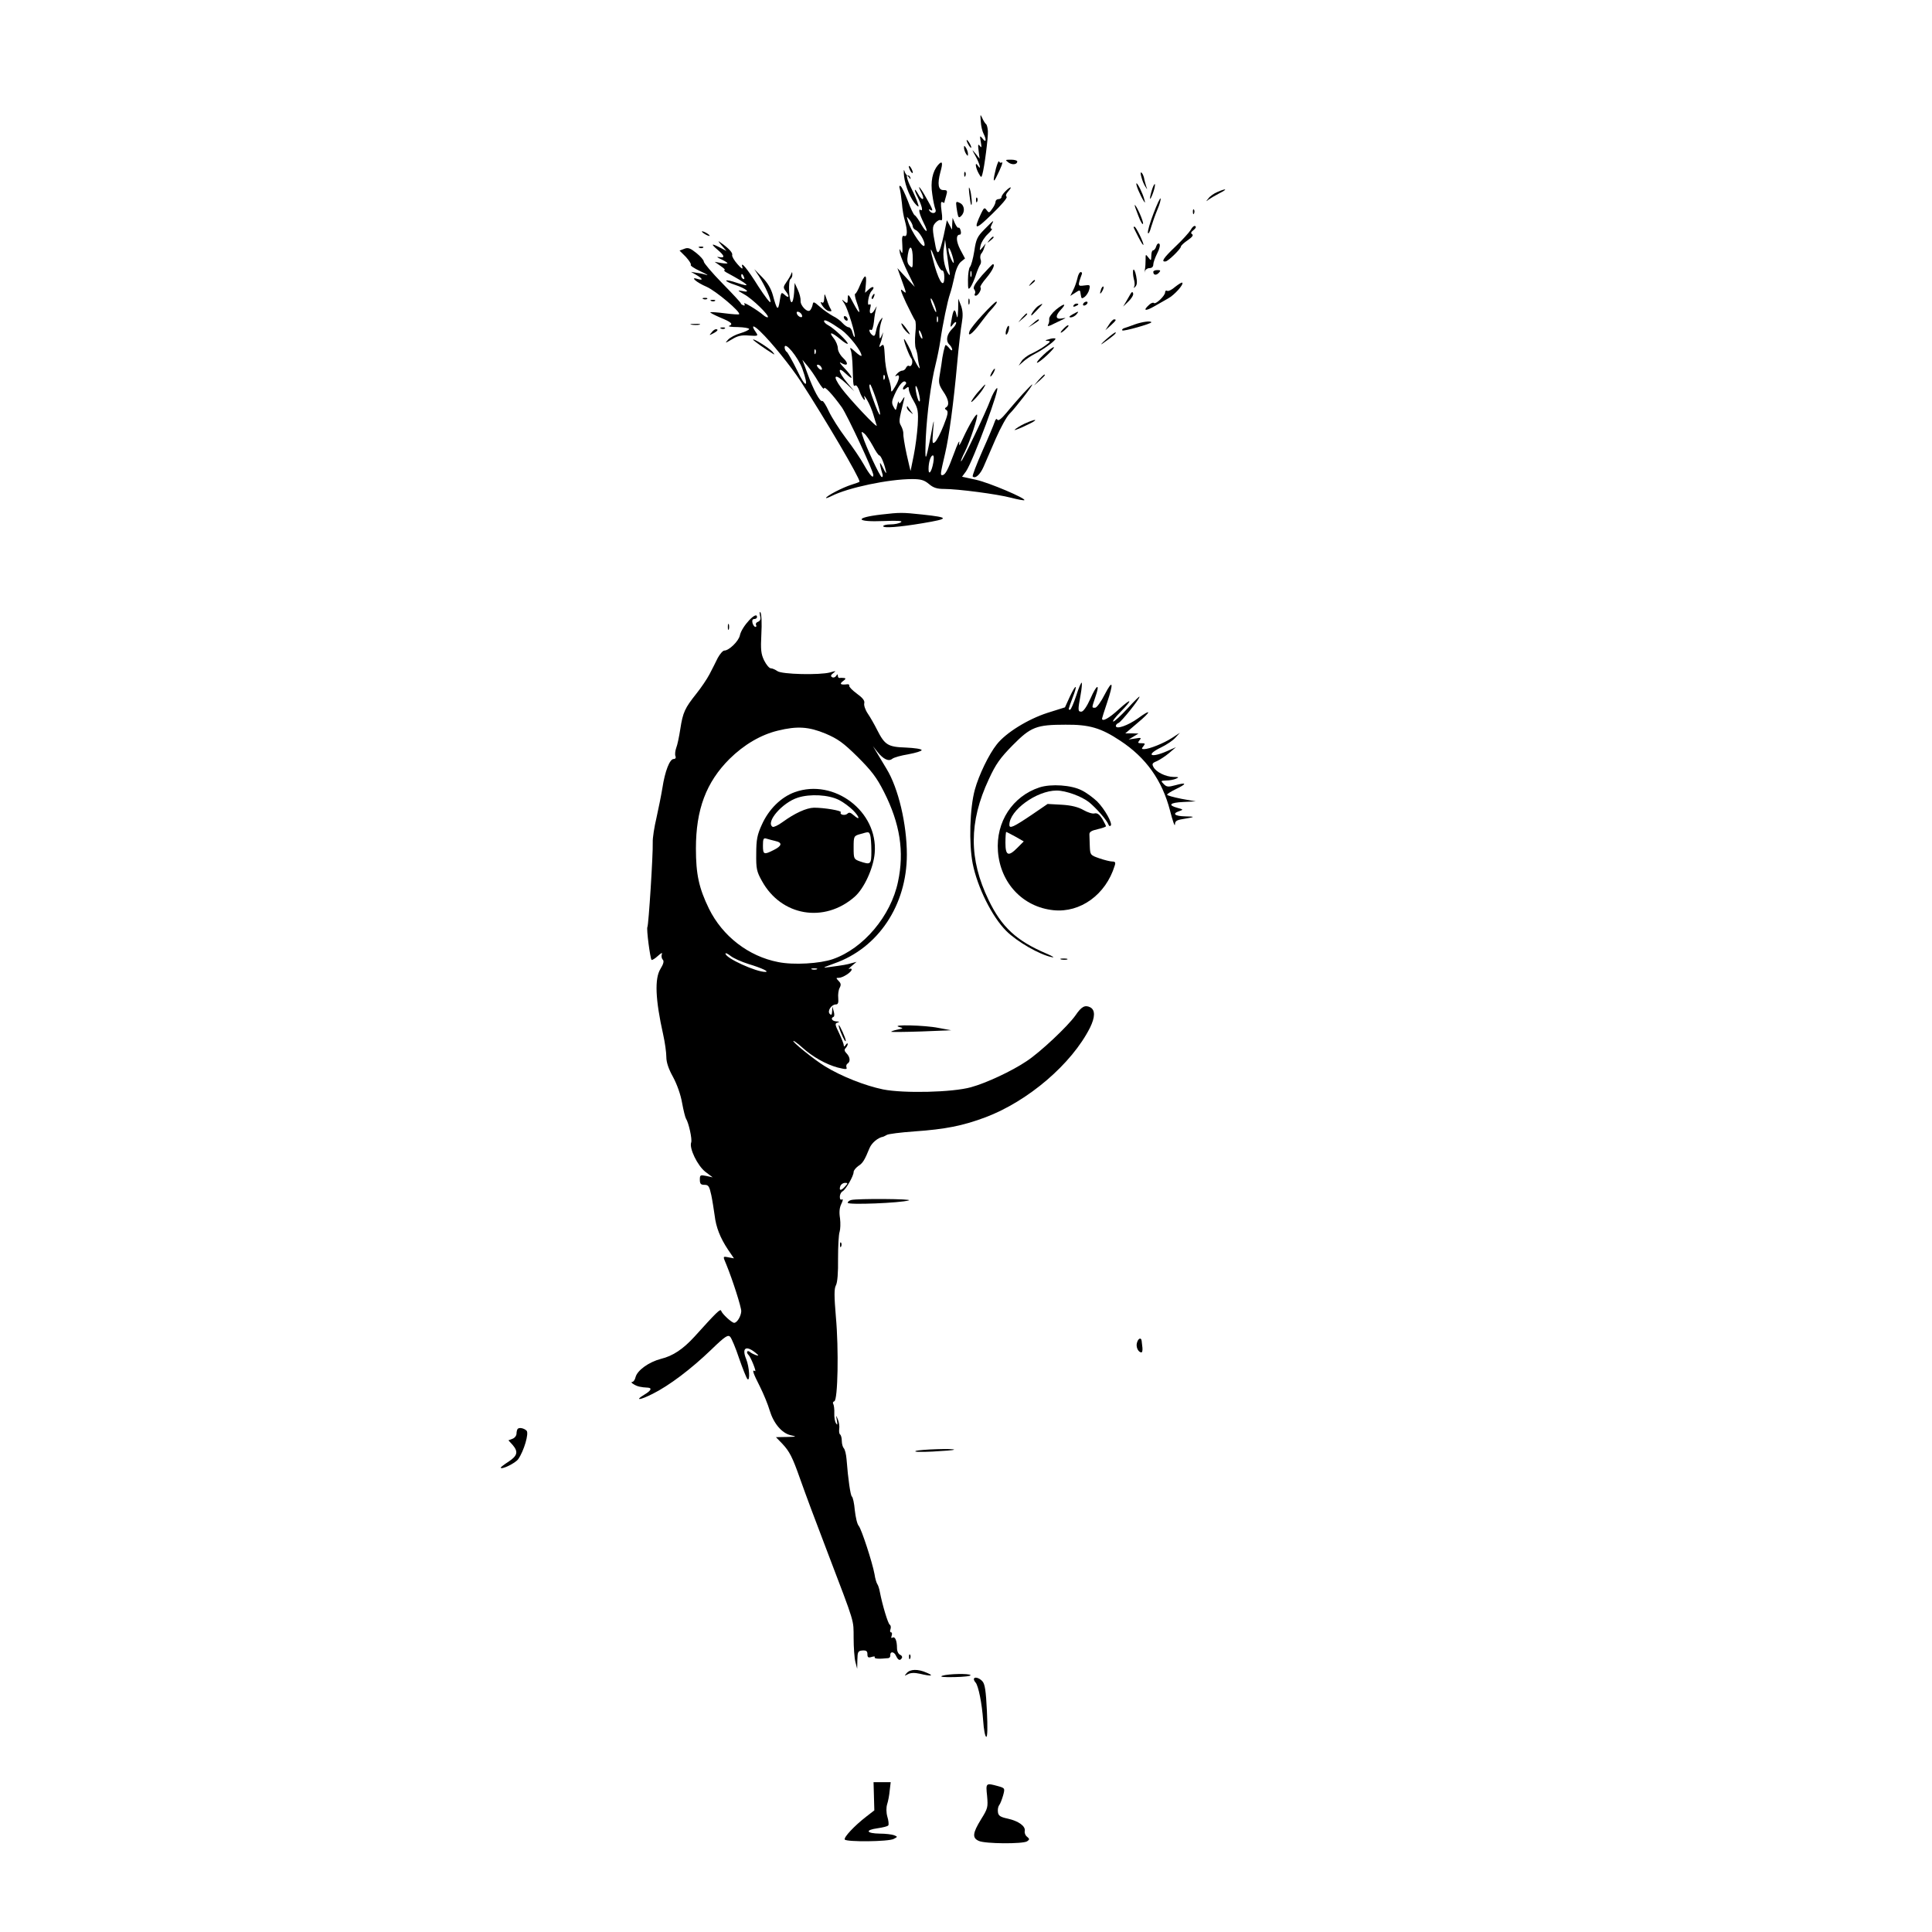 <?xml version="1.0" standalone="no"?>
<!DOCTYPE svg PUBLIC "-//W3C//DTD SVG 20010904//EN"
 "http://www.w3.org/TR/2001/REC-SVG-20010904/DTD/svg10.dtd">
<svg version="1.0" xmlns="http://www.w3.org/2000/svg"
 width="980pt" height="980pt" viewBox="0 0 980 980"
 preserveAspectRatio="xMidYMid meet">

<g transform="translate(0,980) scale(0.1,-0.1)"
fill="#000000" stroke="none">
<path d="M4975 9184 c1 -23 8 -51 14 -62 16 -31 13 -49 -4 -26 -15 18 -16 17
-10 -16 5 -28 4 -32 -5 -20 -9 12 -10 6 -6 -25 l5 -40 -20 25 c-21 25 -21 25
0 -13 21 -38 30 -76 11 -47 -16 24 -12 -10 4 -39 13 -23 14 -23 19 -5 10 33
30 188 28 219 -1 16 -5 32 -9 35 -4 3 -13 16 -19 30 -11 23 -11 22 -8 -16z"/>
<path d="M4910 9070 c6 -11 13 -20 16 -20 2 0 0 9 -6 20 -6 11 -13 20 -16 20
-2 0 0 -9 6 -20z"/>
<path d="M4890 9050 c0 -8 5 -22 10 -30 9 -13 10 -13 10 0 0 8 -5 22 -10 30
-9 13 -10 13 -10 0z"/>
<path d="M5052 8946 c-15 -59 -15 -78 1 -46 26 52 37 81 28 76 -5 -4 -11 -1
-13 5 -2 6 -9 -10 -16 -35z"/>
<path d="M5115 8976 c19 -14 45 -11 45 5 0 5 -14 9 -32 9 -30 0 -30 -1 -13
-14z"/>
<path d="M4758 8963 c-28 -33 -39 -85 -29 -149 4 -32 12 -67 16 -76 8 -21 -19
-26 -31 -6 -4 7 -3 8 4 4 18 -11 15 0 -19 59 -32 58 -51 77 -24 25 19 -38 1
-40 -19 -2 -19 34 -21 20 -2 -16 22 -45 30 -76 16 -67 -14 9 -6 -22 16 -67 25
-48 15 -54 -12 -8 -14 25 -29 46 -34 48 -5 2 -21 34 -35 73 -15 38 -31 72 -37
75 -6 4 -8 -1 -4 -13 3 -11 8 -44 11 -74 2 -30 9 -70 15 -89 14 -50 13 -83 -3
-77 -11 4 -13 -6 -10 -46 2 -40 1 -48 -7 -32 -9 17 -9 15 -5 -10 4 -16 22 -61
41 -100 l34 -70 -44 47 -44 48 24 -67 c23 -63 23 -65 4 -48 -16 15 -13 2 16
-61 21 -43 41 -83 45 -88 5 -5 6 -35 2 -67 -3 -32 -2 -66 2 -76 4 -10 9 -29
10 -43 1 -14 5 -37 9 -50 4 -15 -2 -9 -15 14 -12 22 -22 44 -23 50 -3 14 -35
76 -40 76 -6 0 25 -84 36 -97 12 -15 3 -47 -11 -39 -5 3 -11 -1 -15 -9 -3 -8
-12 -15 -19 -15 -8 0 -21 -8 -28 -17 -10 -11 -10 -14 -1 -9 19 11 15 -19 -8
-56 -17 -28 -20 -30 -20 -12 0 12 -7 40 -15 63 -8 24 -16 71 -17 106 -3 54 -5
62 -17 52 -12 -10 -13 -9 -7 8 5 11 10 29 12 40 l4 20 -9 -20 c-8 -17 -10 -16
-10 12 -1 17 4 44 9 60 9 26 9 27 -5 9 -8 -11 -18 -35 -21 -53 -5 -27 -9 -31
-20 -22 -15 12 -20 34 -5 25 5 -3 11 16 14 42 2 26 8 56 11 67 5 15 4 14 -5
-2 -16 -31 -33 -29 -25 3 5 18 3 24 -5 19 -13 -9 -3 54 12 69 19 20 8 28 -12
10 l-21 -19 4 43 c5 54 -5 53 -29 -3 -10 -25 -21 -45 -25 -45 -4 0 -1 -19 7
-41 23 -65 17 -69 -15 -9 -26 50 -29 52 -30 26 0 -25 -2 -27 -17 -15 -15 13
-15 12 1 -12 17 -27 58 -161 51 -168 -2 -2 -7 8 -11 23 -3 14 -12 26 -19 26
-6 0 -20 9 -31 21 -10 12 -32 28 -49 36 -16 9 -46 29 -65 46 -32 28 -35 29
-38 11 -2 -10 -8 -23 -13 -28 -13 -14 -50 24 -48 48 1 12 -5 37 -14 56 l-16
35 -3 -50 c-2 -27 -7 -49 -13 -48 -13 4 -18 110 -5 118 5 3 10 14 9 23 0 14
-2 14 -6 2 -3 -8 -14 -27 -24 -41 -16 -23 -17 -28 -4 -45 21 -27 18 -40 -4
-20 -18 16 -19 15 -26 -31 -8 -52 -14 -47 -35 31 -9 32 -27 63 -54 90 l-40 41
23 -35 c32 -50 63 -119 59 -132 -2 -6 -29 30 -61 79 -58 93 -93 134 -81 97 3
-12 -7 -5 -25 16 -17 19 -29 40 -27 46 4 11 -16 34 -59 64 -15 11 -13 7 5 -14
l25 -29 -32 17 c-45 23 -49 20 -14 -10 37 -31 40 -44 9 -38 -15 3 -12 -1 10
-11 17 -8 32 -17 32 -20 0 -2 -15 -2 -32 1 l-33 6 30 -21 c17 -11 26 -21 20
-21 -5 0 -1 -6 10 -12 116 -63 132 -79 51 -52 -26 9 -49 14 -52 11 -3 -3 17
-13 45 -22 57 -19 83 -42 35 -31 -25 5 -24 3 11 -17 41 -22 128 -107 120 -116
-3 -2 -13 2 -22 10 -33 28 -105 71 -98 59 5 -8 3 -11 -4 -9 -7 3 -13 7 -13 10
0 4 -43 50 -94 102 -52 53 -94 103 -94 110 0 8 -17 27 -38 44 -30 24 -42 29
-61 21 l-24 -9 32 -32 c17 -19 28 -36 25 -40 -4 -4 17 -18 47 -32 30 -14 45
-23 34 -20 -11 4 -33 9 -50 11 l-30 5 28 -16 c32 -19 35 -29 6 -20 -42 14 -8
-17 46 -40 47 -21 175 -129 164 -139 -2 -2 -35 0 -73 5 -38 5 -71 7 -73 5 -2
-2 21 -14 51 -27 56 -23 67 -33 44 -42 -7 -3 13 -6 45 -6 31 -1 57 -5 57 -10
0 -4 -20 -14 -44 -21 -25 -7 -53 -22 -63 -33 -17 -19 -16 -19 20 2 29 18 49
22 86 19 47 -3 48 -2 35 17 -26 37 -14 39 22 4 55 -52 155 -176 206 -254 125
-193 298 -487 298 -508 0 -2 -19 -9 -42 -16 -42 -13 -128 -57 -128 -67 0 -2
12 2 28 10 82 42 289 86 409 86 44 0 61 -5 85 -25 22 -19 41 -25 77 -25 69 0
269 -26 341 -45 34 -9 64 -14 66 -12 9 9 -177 88 -243 103 l-73 16 20 27 c36
52 181 443 156 422 -8 -7 -23 -34 -32 -59 -23 -63 -142 -312 -149 -312 -3 0 5
21 19 48 25 50 69 182 62 189 -5 6 -40 -52 -70 -117 -18 -40 -24 -47 -20 -25
2 17 -10 -8 -27 -55 -32 -87 -45 -110 -60 -110 -10 0 -9 7 15 110 20 85 43
256 61 455 8 89 19 183 24 209 6 35 5 59 -4 85 l-14 36 -1 -55 c-2 -44 -4 -49
-9 -25 -8 35 -16 26 -25 -30 -7 -37 -6 -39 8 -20 8 11 16 15 16 8 0 -7 -8 -20
-19 -30 -28 -27 -35 -60 -17 -79 9 -8 16 -21 16 -27 0 -7 -7 -4 -14 6 -7 9
-16 17 -19 17 -5 0 -17 -55 -22 -100 -1 -8 -5 -33 -9 -56 -6 -35 -3 -47 18
-79 28 -40 33 -70 15 -81 -8 -4 -7 -9 2 -14 10 -7 7 -24 -15 -79 -15 -38 -34
-75 -43 -83 -14 -12 -15 -6 -10 57 6 67 5 66 -12 -27 -27 -137 -30 -139 -25
-8 6 123 26 278 50 373 8 32 19 86 24 120 11 79 37 204 49 237 5 14 15 52 22
85 7 37 20 66 33 77 l21 17 -24 45 c-22 43 -23 76 -2 76 5 0 7 9 4 20 -3 12
-8 18 -11 15 -3 -3 -11 7 -18 22 l-12 28 -2 -30 -1 -30 -13 24 -13 24 -6 -29
c-27 -134 -40 -162 -51 -106 -18 92 -18 103 -1 122 10 11 22 17 28 13 7 -4 8
12 3 46 -5 36 -4 51 4 46 5 -3 10 -5 10 -3 0 2 4 17 9 34 8 27 6 30 -13 30
-27 -1 -32 31 -16 91 14 49 10 61 -12 36z m-128 -311 c0 -7 7 -15 15 -19 16
-6 45 -53 45 -74 0 -33 -68 64 -85 121 -7 24 -7 24 9 5 8 -11 16 -26 16 -33z
m184 -217 c6 -33 5 -37 -5 -21 -19 31 -29 88 -21 131 l6 40 7 -55 c4 -30 10
-73 13 -95z m-184 52 c0 -47 -1 -50 -16 -35 -12 12 -14 26 -9 57 9 56 25 42
25 -22z m208 -17 c0 -8 -6 -1 -13 15 -8 17 -14 39 -14 50 0 13 5 8 14 -15 7
-19 13 -42 13 -50z m-59 -42 c6 1 11 -12 11 -33 0 -58 -23 -32 -48 53 -28 100
-27 113 2 37 13 -33 29 -59 35 -57z m-1005 -34 c3 -8 2 -12 -4 -9 -6 3 -10 10
-10 16 0 14 7 11 14 -7z m975 -174 c0 -8 -6 0 -14 19 -8 18 -15 38 -14 45 1
15 28 -46 28 -64z m-681 -19 c3 -8 -1 -12 -9 -9 -7 2 -15 10 -17 17 -3 8 1 12
9 9 7 -2 15 -10 17 -17z m689 -33 c-3 -7 -5 -2 -5 12 0 14 2 19 5 13 2 -7 2
-19 0 -25z m-489 -41 c40 -29 102 -108 102 -131 0 -5 -14 3 -32 20 -24 22 -29
24 -23 9 5 -11 9 -51 10 -90 3 -93 3 -97 14 -90 5 3 15 -11 21 -30 12 -35 35
-62 24 -28 -3 10 4 2 15 -17 11 -19 25 -52 31 -73 6 -21 14 -46 17 -55 7 -21
-139 135 -179 189 -49 67 -35 79 26 22 l40 -38 -37 44 c-46 55 -51 88 -7 46
43 -41 37 -18 -7 28 -22 23 -29 34 -16 26 33 -20 40 -3 10 25 -15 14 -27 36
-27 49 0 13 -9 36 -21 51 -28 35 -12 33 34 -5 20 -17 37 -27 37 -22 0 12 -70
78 -97 92 -13 7 -23 16 -23 22 0 12 29 -3 88 -44z m411 -42 c0 -5 -4 -3 -9 5
-5 8 -9 22 -9 30 0 16 17 -16 18 -35z m-609 -156 c35 -98 18 -102 -27 -7 -23
47 -47 89 -52 93 -6 3 -11 14 -11 23 0 33 68 -49 90 -109z m67 79 c-3 -8 -6
-5 -6 6 -1 11 2 17 5 13 3 -3 4 -12 1 -19z m13 -143 c16 -27 30 -43 30 -35 0
15 42 -29 90 -96 28 -40 160 -323 160 -344 0 -20 -18 0 -48 53 -16 29 -57 90
-91 134 -34 45 -73 107 -87 137 -14 31 -29 54 -33 52 -11 -7 -45 56 -75 139
l-26 70 25 -30 c14 -16 39 -52 55 -80z m15 74 c11 -17 -1 -21 -15 -4 -8 9 -8
15 -2 15 6 0 14 -5 17 -11z m322 -61 c-3 -8 -6 -5 -6 6 -1 11 2 17 5 13 3 -3
4 -12 1 -19z m104 -31 c-17 -17 -13 -31 4 -17 12 10 15 9 15 -5 0 -10 11 -37
25 -60 21 -37 24 -51 20 -122 -3 -45 -12 -113 -20 -152 -8 -40 -15 -75 -16
-79 0 -4 -9 34 -20 83 -11 50 -18 97 -17 105 1 8 -4 26 -11 39 -13 23 -12 26
15 136 4 15 1 14 -10 -5 -10 -17 -16 -20 -17 -10 -1 8 -4 2 -8 -15 -7 -30 -7
-30 -19 -8 -10 18 -9 29 5 60 22 49 43 74 55 67 6 -4 6 -10 -1 -17z m-153 -54
c34 -94 35 -136 2 -49 -28 74 -36 106 -26 106 2 0 13 -26 24 -57z m226 -3 c4
-20 3 -30 -3 -25 -5 6 -11 28 -15 50 -8 49 8 26 18 -25z m-237 -251 c14 -27
29 -49 33 -49 8 0 25 -40 34 -80 4 -16 -2 -10 -14 15 -15 30 -19 34 -15 13 3
-14 8 -33 11 -42 3 -9 2 -16 -3 -16 -9 0 -82 157 -98 210 -7 22 -6 23 9 11 9
-7 28 -35 43 -62z m307 -86 c-8 -46 -24 -67 -24 -32 0 35 11 69 22 69 5 0 6
-16 2 -37z"/>
<path d="M4600 7733 c0 -6 8 -17 18 -24 16 -13 16 -13 2 6 -8 11 -16 22 -17
24 -2 2 -3 0 -3 -6z"/>
<path d="M4610 8955 c0 -5 5 -17 10 -25 5 -8 10 -10 10 -5 0 6 -5 17 -10 25
-5 8 -10 11 -10 5z"/>
<path d="M4586 8905 c6 -50 34 -117 61 -144 14 -13 15 -12 8 9 -4 14 -18 46
-31 72 -25 49 -33 86 -13 58 7 -10 9 -11 7 -2 -2 8 -8 13 -13 12 -6 -1 -13 9
-17 22 -4 13 -5 1 -2 -27z"/>
<path d="M4891 8914 c0 -11 3 -14 6 -6 3 7 2 16 -1 19 -3 4 -6 -2 -5 -13z"/>
<path d="M5790 8901 c4 -16 13 -38 20 -48 11 -17 11 -17 4 2 -3 11 -9 30 -11
43 -3 12 -9 25 -14 27 -4 3 -4 -8 1 -24z"/>
<path d="M5774 8835 c8 -19 20 -43 26 -52 9 -15 10 -14 4 7 -8 30 -33 80 -39
80 -3 0 1 -16 9 -35z"/>
<path d="M5842 8833 c-6 -20 -10 -39 -8 -41 2 -2 9 13 16 33 7 20 10 38 8 41
-3 2 -10 -13 -16 -33z"/>
<path d="M4917 8815 c3 -27 7 -52 9 -54 7 -8 2 54 -6 79 -6 17 -7 9 -3 -25z"/>
<path d="M5100 8830 c-11 -11 -20 -24 -20 -30 0 -5 -7 -10 -15 -10 -8 0 -15
-6 -15 -13 0 -7 -7 -23 -17 -36 -15 -22 -17 -22 -28 -7 -11 15 -14 13 -28 -16
-41 -87 -31 -88 55 -4 47 45 80 84 74 88 -6 4 -3 15 8 27 24 27 12 27 -14 1z"/>
<path d="M6175 8826 c-17 -7 -37 -21 -45 -32 -14 -17 -14 -18 1 -6 10 7 34 21
55 32 44 22 35 26 -11 6z"/>
<path d="M4951 8784 c0 -11 3 -14 6 -6 3 7 2 16 -1 19 -3 4 -6 -2 -5 -13z"/>
<path d="M5851 8717 c-18 -47 -31 -91 -28 -99 2 -7 10 6 16 30 7 23 21 63 32
89 11 25 18 51 16 56 -2 6 -18 -29 -36 -76z"/>
<path d="M4850 8767 c0 -8 3 -28 6 -45 5 -27 8 -29 20 -17 20 20 17 53 -6 65
-16 8 -20 8 -20 -3z"/>
<path d="M5774 8706 c11 -30 22 -48 24 -41 3 12 -34 95 -42 95 -2 0 6 -24 18
-54z"/>
<path d="M6051 8724 c0 -11 3 -14 6 -6 3 7 2 16 -1 19 -3 4 -6 -2 -5 -13z"/>
<path d="M4994 8637 c-37 -37 -43 -50 -52 -111 -6 -38 -16 -74 -22 -80 -5 -5
-10 -35 -10 -65 0 -50 1 -53 14 -36 7 11 19 38 26 60 7 22 17 45 21 51 5 6 7
19 3 28 -3 9 -2 22 3 29 6 6 13 21 16 32 l7 20 -16 -20 c-16 -19 -16 -19 -10
10 4 17 20 42 37 58 16 15 25 27 19 27 -7 0 -7 6 0 20 15 28 11 25 -36 -23z
m-67 -239 c-3 -7 -5 -2 -5 12 0 14 2 19 5 13 2 -7 2 -19 0 -25z"/>
<path d="M6040 8634 c-8 -13 -42 -51 -77 -84 -61 -58 -76 -80 -50 -76 14 2 77
64 77 75 0 5 15 19 34 32 23 16 31 26 23 31 -8 5 -6 11 7 21 11 8 15 17 9 20
-5 4 -16 -5 -23 -19z"/>
<path d="M5750 8648 c0 -2 11 -25 25 -52 14 -27 25 -44 25 -37 0 14 -38 91
-45 91 -3 0 -5 -1 -5 -2z"/>
<path d="M3560 8626 c0 -3 9 -10 20 -16 11 -6 20 -8 20 -6 0 3 -9 10 -20 16
-11 6 -20 8 -20 6z"/>
<path d="M5019 8583 c-13 -16 -12 -17 4 -4 9 7 17 15 17 17 0 8 -8 3 -21 -13z"/>
<path d="M5865 8551 c-3 -12 -11 -21 -16 -21 -5 0 -9 -12 -9 -27 -1 -27 -1
-27 -15 -9 -14 18 -14 17 -14 -10 0 -16 -1 -40 -4 -54 -2 -14 -2 -17 0 -7 2 9
13 17 24 17 12 0 19 7 19 18 0 10 9 35 20 57 12 23 16 43 11 48 -5 5 -12 0
-16 -12z"/>
<path d="M3548 8543 c7 -3 16 -2 19 1 4 3 -2 6 -13 5 -11 0 -14 -3 -6 -6z"/>
<path d="M4981 8403 c-36 -42 -47 -61 -40 -70 6 -7 8 -17 4 -23 -3 -5 -2 -10
4 -10 13 0 33 35 24 43 -3 3 11 25 31 48 31 37 46 69 32 69 -2 0 -27 -26 -55
-57z"/>
<path d="M5748 8430 c-2 -8 -1 -28 3 -44 5 -16 6 -34 2 -40 -4 -8 -2 -8 6 0 9
9 10 24 4 55 -5 25 -12 37 -15 29z"/>
<path d="M5850 8421 c0 -17 15 -19 28 -5 11 12 9 14 -8 14 -11 0 -20 -4 -20
-9z"/>
<path d="M5465 8388 c-4 -18 -14 -46 -22 -61 l-14 -28 25 16 c24 16 25 16 28
-9 3 -21 5 -23 20 -12 9 7 20 24 23 37 6 24 4 25 -25 21 -34 -5 -34 -2 -13 56
3 6 1 12 -5 12 -6 0 -14 -15 -17 -32z"/>
<path d="M5229 8363 c-13 -16 -12 -17 4 -4 9 7 17 15 17 17 0 8 -8 3 -21 -13z"/>
<path d="M5961 8345 c-17 -15 -35 -24 -41 -20 -5 3 -10 0 -10 -8 0 -17 -48
-63 -57 -54 -3 4 -15 0 -25 -10 -32 -29 -19 -33 25 -8 23 13 56 32 72 41 32
17 81 72 72 80 -2 3 -18 -7 -36 -21z"/>
<path d="M5586 8335 c-9 -26 -7 -32 5 -12 6 10 9 21 6 23 -2 3 -7 -2 -11 -11z"/>
<path d="M5735 8310 c-5 -8 -15 -26 -23 -40 l-15 -25 27 26 c16 15 26 33 24
40 -3 10 -6 10 -13 -1z"/>
<path d="M4181 8287 c-1 -20 -5 -26 -13 -21 -8 5 -6 -2 3 -16 9 -14 24 -27 34
-28 13 -3 15 0 9 10 -5 7 -14 29 -20 48 -12 34 -12 34 -13 7z"/>
<path d="M4425 8299 c-4 -6 -5 -12 -2 -15 2 -3 7 2 10 11 7 17 1 20 -8 4z"/>
<path d="M3568 8283 c7 -3 16 -2 19 1 4 3 -2 6 -13 5 -11 0 -14 -3 -6 -6z"/>
<path d="M4912 8270 c0 -14 2 -19 5 -12 2 6 2 18 0 25 -3 6 -5 1 -5 -13z"/>
<path d="M3608 8273 c7 -3 16 -2 19 1 4 3 -2 6 -13 5 -11 0 -14 -3 -6 -6z"/>
<path d="M4985 8204 c-33 -35 -63 -73 -67 -84 -12 -32 14 -14 52 37 19 26 40
51 45 58 36 39 47 55 39 55 -5 0 -36 -30 -69 -66z"/>
<path d="M5495 8260 c-3 -5 -2 -10 4 -10 5 0 13 5 16 10 3 6 2 10 -4 10 -5 0
-13 -4 -16 -10z"/>
<path d="M5268 8249 c-15 -8 -44 -49 -36 -49 2 0 16 14 31 30 31 32 31 35 5
19z"/>
<path d="M5356 8229 c-20 -17 -36 -39 -34 -48 1 -9 -1 -22 -6 -29 -5 -9 6 -7
30 6 22 11 46 22 54 26 8 3 3 4 -12 1 -34 -7 -37 12 -7 44 32 34 17 34 -25 0z"/>
<path d="M5445 8250 c-3 -6 1 -7 9 -4 18 7 21 14 7 14 -6 0 -13 -4 -16 -10z"/>
<path d="M5440 8205 c-17 -10 -20 -14 -9 -15 9 0 22 7 29 15 15 18 12 18 -20
0z"/>
<path d="M5184 8188 l-19 -23 23 19 c21 18 27 26 19 26 -2 0 -12 -10 -23 -22z"/>
<path d="M4280 8191 c0 -5 5 -13 10 -16 6 -3 10 -2 10 4 0 5 -4 13 -10 16 -5
3 -10 2 -10 -4z"/>
<path d="M5239 8159 l-24 -20 28 17 c15 9 27 18 27 20 0 8 -8 4 -31 -17z"/>
<path d="M5625 8153 l-18 -28 27 24 c28 26 31 31 17 31 -5 0 -17 -12 -26 -27z"/>
<path d="M5755 8154 c-22 -8 -46 -17 -54 -19 -8 -3 -11 -8 -8 -11 6 -6 147 34
147 41 0 9 -46 3 -85 -11z"/>
<path d="M3508 8153 c12 -2 30 -2 40 0 9 3 -1 5 -23 4 -22 0 -30 -2 -17 -4z"/>
<path d="M4579 8142 c5 -10 18 -25 28 -33 12 -10 11 -5 -6 19 -24 35 -38 43
-22 14z"/>
<path d="M5105 8130 c-4 -12 -5 -24 -2 -27 3 -2 8 5 12 17 4 12 5 24 2 27 -3
2 -8 -5 -12 -17z"/>
<path d="M5396 8134 c-23 -23 -20 -30 4 -9 11 10 20 20 20 22 0 7 -9 2 -24
-13z"/>
<path d="M3658 8133 c7 -3 16 -2 19 1 4 3 -2 6 -13 5 -11 0 -14 -3 -6 -6z"/>
<path d="M3609 8113 c-13 -15 -12 -15 9 -4 23 12 28 21 13 21 -5 0 -15 -7 -22
-17z"/>
<path d="M5610 8078 c-25 -22 -31 -31 -15 -19 50 35 69 51 64 55 -2 2 -24 -14
-49 -36z"/>
<path d="M5320 8079 c-20 -5 -21 -7 -6 -8 17 -1 15 -5 -12 -24 -17 -13 -49
-31 -70 -41 -21 -9 -44 -27 -51 -39 l-14 -22 24 21 c13 12 39 29 58 39 49 25
113 73 104 78 -4 2 -19 1 -33 -4z"/>
<path d="M3820 8077 c0 -4 65 -50 100 -71 11 -7 10 -4 -2 10 -17 19 -98 70
-98 61z"/>
<path d="M5293 8000 c-23 -22 -38 -40 -32 -40 5 0 29 18 52 40 23 22 38 39 32
39 -5 0 -29 -17 -52 -39z"/>
<path d="M5030 7910 c-6 -11 -8 -20 -6 -20 3 0 10 9 16 20 6 11 8 20 6 20 -3
0 -10 -9 -16 -20z"/>
<path d="M5269 7873 l-24 -28 28 24 c15 14 27 26 27 28 0 8 -8 1 -31 -24z"/>
<path d="M4967 7818 c-16 -17 -33 -41 -39 -52 -11 -23 46 38 62 67 16 26 8 21
-23 -15z"/>
<path d="M5189 7803 c-24 -27 -62 -70 -83 -96 -26 -31 -42 -44 -47 -36 -4 8
-9 3 -14 -12 -4 -13 -32 -80 -62 -147 -30 -68 -52 -126 -49 -129 13 -13 38 10
55 49 10 24 38 88 62 143 24 55 55 111 69 125 26 25 123 150 116 150 -2 0 -23
-21 -47 -47z"/>
<path d="M5197 7651 c-21 -10 -44 -24 -50 -31 -10 -10 89 34 102 46 10 9 -17
1 -52 -15z"/>
<path d="M4470 7190 c-139 -16 -130 -39 12 -33 74 3 99 1 88 -6 -8 -6 -32 -11
-52 -11 -21 0 -38 -4 -38 -9 0 -11 81 -5 200 15 137 23 137 29 -1 44 -103 11
-113 11 -209 0z"/>
<path d="M3855 6679 c5 -19 2 -28 -10 -33 -9 -3 -13 -10 -10 -16 3 -5 2 -10
-3 -10 -5 0 -12 9 -15 20 -3 13 0 20 9 20 8 0 14 5 14 10 0 35 -78 -48 -87
-93 -6 -29 -55 -77 -79 -77 -7 0 -22 -17 -33 -37 -10 -21 -29 -58 -42 -83 -13
-25 -43 -69 -67 -99 -58 -73 -68 -94 -81 -178 -6 -39 -15 -83 -21 -97 -5 -14
-7 -33 -4 -41 4 -9 0 -15 -9 -15 -20 0 -44 -62 -57 -147 -6 -37 -20 -106 -30
-151 -11 -46 -20 -103 -19 -125 2 -60 -21 -419 -27 -429 -6 -9 14 -159 21
-167 3 -2 17 6 32 20 18 16 24 19 20 8 -3 -9 -1 -21 5 -27 7 -7 4 -21 -12 -47
-30 -49 -26 -154 14 -333 9 -40 16 -91 16 -114 0 -26 11 -60 34 -101 20 -37
39 -90 46 -132 7 -38 16 -74 20 -80 13 -19 32 -104 26 -120 -11 -29 32 -118
72 -149 l37 -28 -32 7 c-31 6 -33 5 -33 -19 0 -21 5 -26 23 -26 21 0 25 -7 35
-52 6 -29 13 -75 17 -103 7 -60 28 -114 68 -174 l30 -44 -27 5 c-31 6 -30 7
-11 -38 31 -76 75 -213 75 -235 -1 -25 -21 -59 -36 -59 -12 0 -61 45 -66 61
-4 12 -24 -8 -136 -132 -57 -62 -108 -97 -170 -112 -61 -16 -119 -58 -128 -92
-3 -14 -11 -25 -18 -25 -6 0 -2 -6 9 -12 18 -11 35 -15 73 -17 21 -2 13 -16
-19 -35 -53 -32 -23 -29 42 4 84 42 194 125 297 224 70 68 85 77 96 65 7 -8
28 -57 45 -109 18 -52 37 -99 42 -105 15 -15 10 62 -6 101 -23 56 -2 71 45 34
20 -16 21 -19 5 -14 -11 4 -26 11 -32 17 -14 10 -19 -4 -6 -16 12 -12 42 -88
33 -82 -17 10 -11 -8 25 -79 19 -38 41 -92 49 -120 20 -66 61 -115 106 -126
33 -7 32 -8 -19 -9 l-55 -1 31 -32 c38 -40 53 -70 91 -178 35 -98 70 -192 140
-375 142 -372 131 -339 132 -433 0 -48 4 -103 9 -122 l9 -35 1 45 c1 41 3 46
26 48 19 1 25 -3 25 -19 0 -16 4 -19 21 -14 12 4 19 3 16 -1 -4 -8 19 -10 67
-5 8 0 13 7 12 14 -2 21 19 21 29 -2 11 -23 20 -27 30 -11 3 6 -1 13 -9 16 -9
4 -16 18 -16 34 0 38 -10 61 -23 53 -6 -4 -8 0 -4 10 3 10 2 17 -3 17 -5 0 -7
7 -3 16 3 9 2 19 -4 23 -9 6 -37 99 -50 166 -3 17 -9 35 -13 40 -4 6 -11 28
-14 50 -11 60 -66 228 -80 245 -8 8 -16 44 -20 79 -3 36 -10 67 -15 70 -7 6
-19 86 -27 190 -2 24 -8 49 -14 55 -5 5 -10 22 -10 37 0 15 -4 30 -9 33 -4 3
-6 16 -4 28 2 13 -1 34 -7 48 -10 24 -10 24 -5 -5 4 -22 3 -26 -4 -15 -6 8
-10 31 -9 51 1 20 -2 41 -5 47 -4 5 -2 12 5 14 18 6 23 265 8 428 -9 107 -9
143 0 160 8 14 12 65 11 136 0 62 3 123 8 136 4 13 5 43 2 68 -5 31 -3 54 7
74 8 16 9 25 3 22 -7 -4 -11 1 -11 13 0 11 6 24 14 28 17 10 56 78 56 98 0 8
11 21 23 30 24 15 33 31 58 92 11 26 43 53 69 57 3 1 11 5 18 9 7 5 70 13 141
18 156 11 244 28 361 72 216 82 436 270 529 454 26 53 27 89 2 103 -27 14 -45
5 -76 -41 -39 -55 -179 -187 -248 -232 -74 -50 -205 -111 -282 -132 -93 -26
-340 -32 -446 -11 -91 19 -209 65 -294 117 -53 32 -173 129 -160 129 4 0 24
-15 45 -34 52 -47 120 -85 179 -101 40 -10 49 -10 45 0 -3 7 -1 16 5 20 16 9
13 34 -5 52 -11 11 -12 19 -5 26 6 6 11 16 11 21 0 6 -5 4 -10 -4 -7 -10 -10
-11 -10 -2 0 6 -11 34 -24 62 -21 43 -22 49 -7 53 11 3 9 5 -6 6 -22 1 -32 16
-15 23 5 2 5 14 1 28 l-7 25 -1 -24 c-1 -19 -4 -22 -12 -14 -14 14 8 48 31 48
11 0 14 9 12 32 -2 17 1 41 7 52 8 15 7 23 -5 35 -14 15 -14 16 1 16 20 0 65
29 65 42 0 5 -6 6 -12 3 -7 -4 -2 3 12 15 l25 21 -23 -6 c-26 -8 -45 -11 -112
-20 -42 -6 -40 -5 22 18 223 78 368 296 368 552 0 154 -43 337 -103 435 -18
30 -41 69 -51 85 l-18 30 22 -28 c31 -39 58 -51 76 -36 9 7 45 17 82 23 37 7
67 16 67 21 0 6 -36 11 -80 13 -91 3 -107 13 -146 90 -13 26 -34 63 -47 82
-13 19 -21 43 -18 53 3 13 -8 27 -37 48 -23 17 -41 35 -39 40 1 6 -3 9 -10 8
-34 -4 -42 1 -22 16 15 11 16 15 4 16 -8 1 -18 1 -22 0 -5 0 -8 5 -8 11 0 10
-3 9 -9 -1 -5 -7 -14 -10 -20 -6 -9 5 -7 11 6 21 16 12 14 12 -17 3 -52 -14
-245 -10 -267 7 -10 7 -25 14 -33 14 -8 0 -23 18 -34 40 -16 33 -18 55 -14
134 3 52 1 100 -4 108 -5 8 -6 4 -3 -13z m332 -600 c63 -27 90 -46 163 -118
70 -70 96 -103 134 -178 81 -160 104 -303 71 -456 -36 -173 -175 -338 -330
-392 -66 -23 -200 -31 -278 -15 -150 29 -282 131 -351 271 -51 105 -66 175
-66 305 0 198 52 336 170 454 74 73 159 123 246 144 98 24 156 20 241 -15z
m-390 -1169 c66 -20 107 -39 86 -40 -47 -1 -203 70 -203 93 0 5 12 -1 26 -12
15 -12 56 -30 91 -41z m346 -27 c-7 -2 -19 -2 -25 0 -7 3 -2 5 12 5 14 0 19
-2 13 -5z m142 -1103 c-20 -22 -31 -20 -22 5 4 8 14 15 23 15 16 0 16 -2 -1
-20z"/>
<path d="M4032 5782 c-70 -25 -133 -87 -168 -166 -23 -50 -28 -76 -28 -146 -1
-76 2 -91 29 -139 98 -178 316 -215 470 -80 49 43 96 147 102 223 17 210 -206
379 -405 308z m224 -40 c22 -11 54 -35 72 -53 34 -35 36 -54 2 -24 -15 13 -23
16 -31 8 -12 -12 -42 -6 -34 7 5 8 -83 23 -136 23 -39 -1 -98 -28 -161 -74
-22 -16 -44 -26 -49 -23 -37 23 49 123 128 148 62 20 156 15 209 -12z m158
-178 c3 -9 6 -45 6 -80 0 -70 -3 -72 -59 -53 -30 11 -31 13 -31 70 0 57 1 59
33 68 45 13 44 13 51 -5z m-481 -30 c37 -8 34 -25 -9 -46 -49 -25 -54 -23 -54
23 0 34 3 40 18 35 9 -3 29 -8 45 -12z"/>
<path d="M3692 6620 c0 -14 2 -19 5 -12 2 6 2 18 0 25 -3 6 -5 1 -5 -13z"/>
<path d="M5459 6271 c-13 -39 -27 -71 -31 -71 -10 0 -11 -3 12 59 28 71 19 76
-13 8 l-25 -55 -89 -28 c-99 -32 -211 -101 -257 -160 -40 -50 -91 -156 -111
-229 -26 -94 -31 -274 -11 -376 24 -120 98 -269 170 -341 55 -55 170 -121 231
-133 17 -4 6 4 -27 18 -152 65 -227 134 -293 271 -101 208 -101 396 1 614 35
76 57 107 121 172 92 93 120 104 268 104 120 1 179 -16 277 -81 131 -86 213
-201 253 -355 13 -51 24 -83 25 -71 0 18 8 23 38 28 66 11 68 13 15 14 -55 1
-70 14 -30 27 20 7 20 8 -10 16 -52 14 -39 27 30 30 l62 3 -72 13 c-40 8 -73
17 -73 21 0 4 21 17 46 29 56 27 54 35 -4 19 -36 -10 -45 -9 -59 6 -16 16 -16
17 12 18 17 0 39 4 50 9 17 7 15 9 -13 9 -40 1 -88 25 -101 50 -9 16 -6 21 17
30 15 7 43 25 62 41 l35 30 -45 -20 c-84 -37 -111 -20 -30 19 27 13 60 35 72
49 l23 25 -40 -26 c-41 -27 -116 -57 -142 -57 -13 0 -13 3 -3 15 10 13 9 15
-10 15 -19 0 -20 2 -10 15 11 13 8 14 -21 9 l-34 -5 25 15 25 15 -33 1 -34 0
61 52 c72 60 74 76 3 24 -50 -36 -112 -58 -112 -38 0 5 6 12 14 15 14 6 106
120 106 133 0 4 -27 -23 -61 -60 -33 -36 -66 -66 -72 -66 -6 0 10 22 36 48 65
66 59 75 -9 13 -48 -44 -84 -64 -84 -46 0 2 11 38 25 79 35 104 30 123 -11 44
-19 -38 -41 -68 -49 -68 -18 0 -18 -3 1 54 25 72 8 67 -25 -8 -18 -40 -36 -66
-46 -66 -18 0 -18 8 -4 84 6 32 8 60 6 63 -3 2 -16 -27 -28 -66z"/>
<path d="M5273 5806 c-137 -45 -222 -175 -211 -324 12 -161 126 -283 282 -299
136 -14 265 79 310 225 6 17 3 22 -12 22 -10 0 -39 7 -65 16 -46 16 -47 17
-49 60 -1 24 -2 52 -2 61 -1 13 11 20 42 27 23 5 42 12 42 15 0 3 -9 20 -19
38 -14 22 -25 30 -39 27 -10 -3 -35 5 -56 17 -26 15 -60 24 -110 27 l-72 4
-79 -54 c-95 -64 -115 -73 -115 -52 0 73 138 174 240 174 46 0 126 -29 164
-59 37 -30 91 -92 99 -114 2 -7 7 -9 11 -5 11 10 -30 84 -69 123 -20 19 -55
45 -78 56 -52 27 -155 34 -214 15z m-122 -250 l42 -24 -31 -31 c-47 -48 -62
-42 -62 24 0 30 2 55 4 55 2 0 23 -11 47 -24z"/>
<path d="M5383 4933 c9 -2 23 -2 30 0 6 3 -1 5 -18 5 -16 0 -22 -2 -12 -5z"/>
<path d="M4265 4563 c15 -36 25 -52 25 -41 0 11 -30 78 -35 78 -3 0 2 -17 10
-37z"/>
<path d="M4560 4591 c24 -7 24 -7 -9 -14 -19 -4 -32 -9 -30 -11 2 -1 72 -1
154 2 l150 6 -65 12 c-68 14 -245 18 -200 5z"/>
<path d="M4318 3713 c-10 -2 -18 -9 -18 -14 0 -12 268 -1 310 12 26 8 -262 10
-292 2z"/>
<path d="M4261 3484 c0 -11 3 -14 6 -6 3 7 2 16 -1 19 -3 4 -6 -2 -5 -13z"/>
<path d="M5767 2988 c-6 -21 7 -48 23 -48 4 0 6 10 5 23 -1 12 -3 28 -4 35 -2
20 -18 14 -24 -10z"/>
<path d="M2626 2552 c-3 -3 -6 -14 -6 -24 0 -10 -9 -22 -20 -26 l-21 -8 21
-23 c30 -35 25 -55 -20 -85 -22 -14 -40 -28 -40 -30 0 -14 75 22 89 43 29 42
55 131 42 144 -12 12 -37 18 -45 9z"/>
<path d="M4645 2440 c-12 -5 24 -6 85 -3 58 3 107 7 109 9 9 8 -175 2 -194 -6z"/>
<path d="M4611 1394 c0 -11 3 -14 6 -6 3 7 2 16 -1 19 -3 4 -6 -2 -5 -13z"/>
<path d="M4599 1313 c-13 -15 -12 -15 7 -5 13 7 33 8 60 2 58 -14 74 -11 35 5
-44 20 -85 19 -102 -2z"/>
<path d="M4780 1300 c-16 -6 5 -8 61 -7 48 1 85 5 82 10 -6 9 -111 7 -143 -3z"/>
<path d="M4940 1282 c0 -4 4 -12 9 -17 14 -17 32 -105 38 -192 3 -46 10 -83
16 -83 6 0 7 48 3 132 -5 102 -10 136 -23 150 -16 18 -43 25 -43 10z"/>
<path d="M4433 689 l2 -72 -40 -31 c-61 -47 -116 -106 -110 -117 9 -13 222
-11 248 3 21 11 21 11 2 19 -11 4 -43 8 -72 8 -69 1 -77 18 -13 27 28 4 53 10
56 15 3 5 1 25 -5 44 -6 21 -6 47 -1 63 5 15 11 46 13 70 l5 42 -43 0 -44 0 2
-71z"/>
<path d="M5007 690 c5 -57 4 -63 -31 -119 -43 -70 -45 -94 -11 -109 32 -15
224 -16 245 -2 13 9 13 12 0 23 -9 6 -14 20 -12 29 5 25 -32 51 -86 63 -38 8
-48 15 -50 33 -2 13 1 28 6 35 6 7 14 29 20 49 10 37 10 38 -26 48 -62 17 -62
16 -55 -50z"/>
</g>
</svg>

